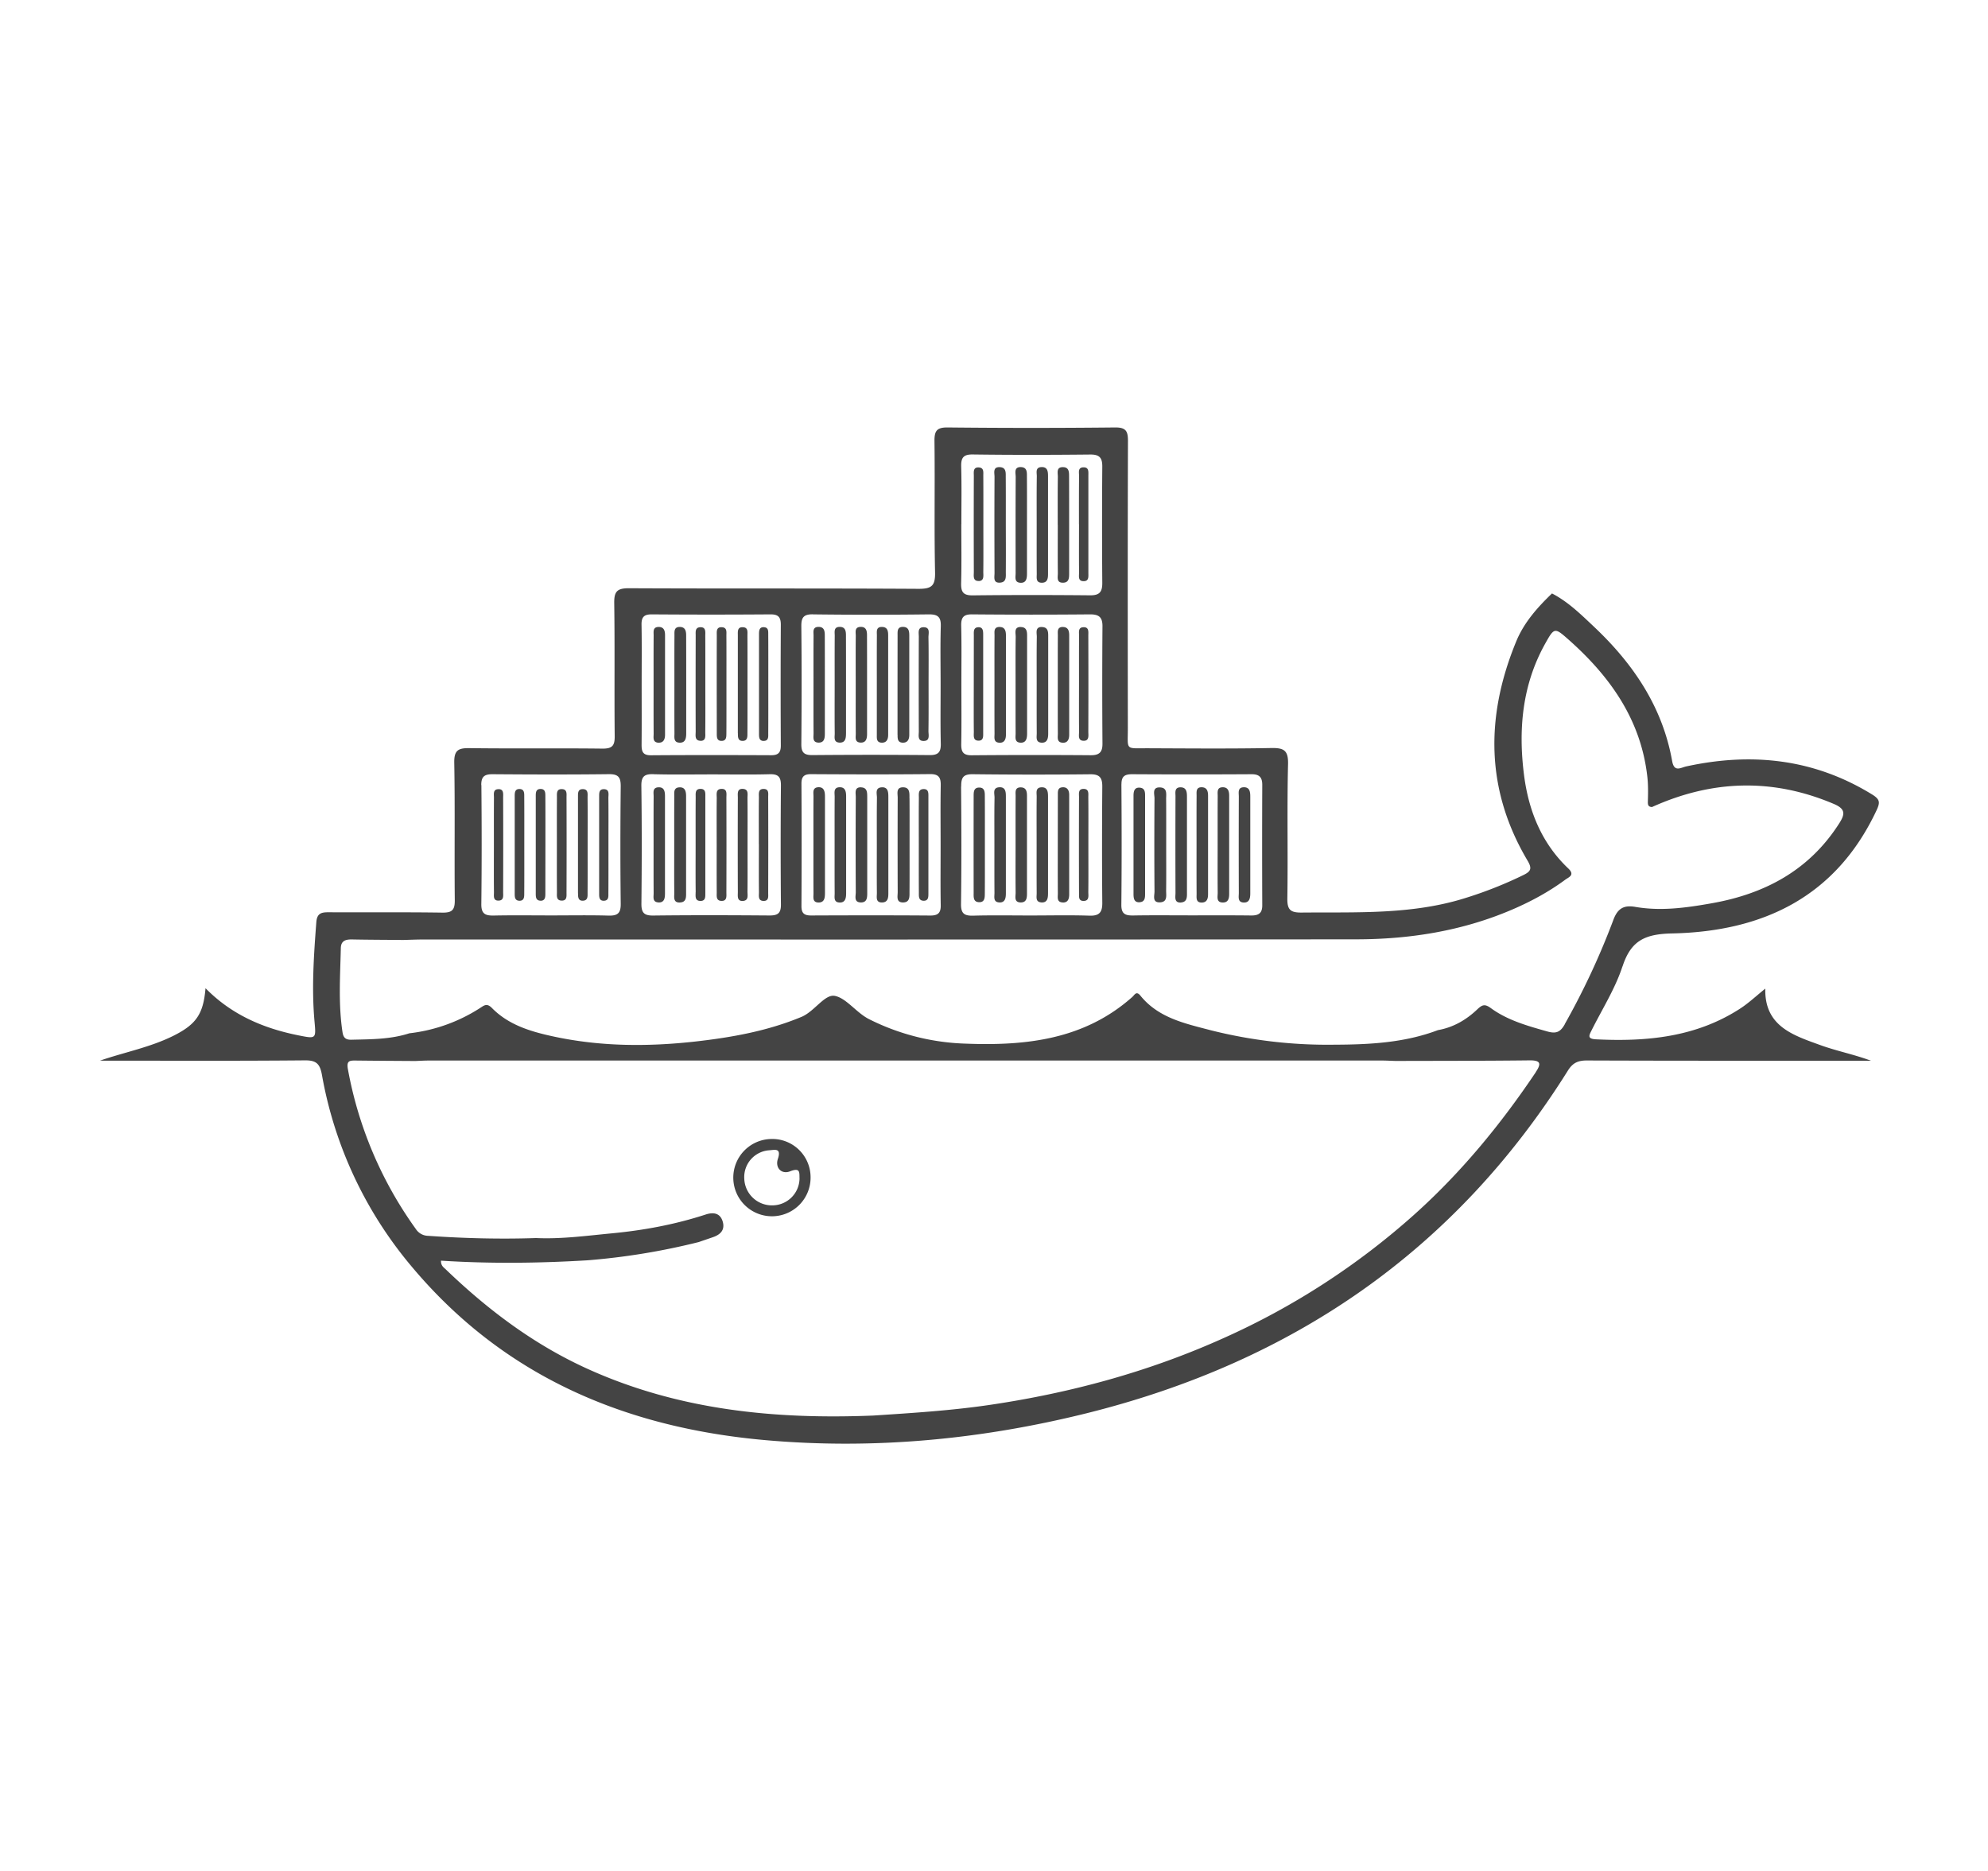 <svg xmlns="http://www.w3.org/2000/svg" viewBox="0 0 34 32"><path fill="#444" d="M16.734 15.43c.115.01.108-.086.109-.162.002-.266.001-.532.001-.798 0-.283.001-.566-.001-.85 0-.068.001-.15-.096-.15s-.095.081-.095.15a452.65 452.65 0 000 1.648c0 .067-.01.154.083.162zM20.202 15.435c.107-.009.098-.103.098-.179v-.799-.825c0-.08-.004-.167-.112-.166-.105.001-.084.091-.084.155-.002.55-.002 1.1 0 1.65 0 .07-.028.175.098.165zM18.175 15.436c.092.004.111-.066.111-.14v-1.7c0-.079-.032-.139-.12-.13-.084.008-.073.082-.074.14l-.001.85c0 .275-.001.55.001.824.001.063-.023.151.083.155zM17.463 15.435c.093-.002.101-.078.101-.149v-1.674c0-.073-.012-.144-.106-.145-.107-.001-.088.086-.088.15-.002.275-.001.55-.001.824s-.002.55.001.824c.001.069-.033.172.093.17zM16.815 10.856c0-.06-.001-.133-.086-.128s-.074.081-.074.139l-.001.824c0 .275-.002.549.001.824.001.063-.02.155.085.153.084-.002.075-.081.075-.138v-1.674zM17.808 15.435c.109.007.116-.079.116-.16v-1.649c0-.081-.007-.167-.116-.16-.103.007-.077.097-.078.16-.003.275-.001.55-.001.824s-.001.55.001.824c.001.063-.025.153.078.16zM17.007 14.446c0 .275-.001.55.001.824.001.063-.025.154.074.164.107.011.121-.072.121-.156v-1.649c0-.079-.002-.17-.112-.164-.122.007-.08.113-.082.181-.005.266-.002.533-.002.799zM20.465 15.288c0 .065-.016.151.09.149.092-.002.106-.074.106-.147v-1.676c0-.072-.012-.145-.104-.149-.107-.004-.092.081-.092.147-.002.275-.001.55-.001.825 0 .284-.001.567.001.851zM13.992 12.701c.11.006.115-.081.115-.161 0-.557.001-1.114-.001-1.672 0-.07-.008-.145-.104-.146-.109-.001-.088.085-.088.148-.002.274-.001.549-.001.823 0 .283-.001.566.001.849.001.063-.024.153.079.159zM15.351 12.567c0 .06-.002.129.081.135.089.006.119-.054.119-.132v-1.701c0-.07-.008-.144-.104-.147-.105-.003-.096.078-.096.144l-.001.85v.85zM13.989 13.465c-.1.009-.075.099-.076.163-.002.275-.001.55-.001.825s-.001.55.001.825c.001.063-.023.154.081.158.108.004.115-.083.115-.163v-1.65c0-.083-.014-.167-.12-.158zM14.354 12.701c.11.006.114-.081.115-.161 0-.557.001-1.114-.001-1.672 0-.07-.008-.145-.104-.146-.109-.001-.088.085-.088.148-.002.274-.001.549-.001.823 0 .283-.002.566.001.849.001.063-.025.153.079.159zM14.996 12.565c0 .058-.009.131.077.137.09.006.117-.056.117-.134v-1.697c0-.069-.006-.145-.102-.148-.109-.004-.091.081-.091.145-.002.274-.001.549-.001.823v.874zM14.718 12.701c.092.004.11-.066.111-.14 0-.566.001-1.132-.001-1.697 0-.071-.012-.144-.108-.142-.109.002-.084.09-.084.152-.003.274-.001.549-.001.823 0 .283-.001.566.001.849.001.063-.024.151.083.155zM17.37 9.804c0 .063-.025.154.075.163.108.01.119-.074.119-.157v-.823c0-.274.001-.549-.001-.823-.001-.075.011-.17-.1-.175-.127-.005-.092.101-.092.168-.003.549-.002 1.097-.001 1.646zM18.613 10.874c0-.063.017-.154-.09-.146-.086.006-.068.086-.068.141-.002.265-.001.53-.001.795 0 .282-.002.564.001.846.001.062-.026.157.076.16s.082-.092.082-.155c.002-.547.002-1.094 0-1.642zM19.489 15.431c.096-.004.095-.083.095-.152v-.825-.825c0-.068.005-.149-.09-.157s-.108.066-.108.139v1.677c0 .071.006.148.103.144zM18.18 10.723c-.108 0-.087.086-.088.15-.002.274-.001.549-.001.823 0 .283-.001.566.001.849.001.063-.023.151.08.158.09.006.114-.062.114-.137v-1.697c0-.071-.013-.144-.107-.145zM17.097 10.723c-.108 0-.087.086-.088.15-.002.274-.001.549-.001.823 0 .283-.001.566.001.849.001.063-.023.151.081.158.09.006.114-.062.114-.137v-1.697c0-.071-.013-.145-.107-.145zM18.454 8.967c0 .274-.002.549.001.823.001.062-.025.154.085.15.085-.003.074-.081.074-.138V8.13c0-.057.011-.134-.075-.137-.111-.004-.083.089-.084.151-.003.274-.002.549-.002.823zM17.463 10.724c-.126-.005-.091.101-.092.169-.004.266-.002.531-.002.797 0 .283-.001.566.001.849.001.064-.024.154.076.163.106.009.12-.075.12-.157v-1.646c0-.076.006-.17-.103-.174zM17.824 10.724c-.126-.005-.091.101-.092.169-.004.266-.002.531-.002.797 0 .283-.001.566.001.849.001.064-.024.154.076.163.106.009.12-.075.12-.157v-1.646c0-.076.006-.17-.103-.174zM18.455 15.273c0 .056-.014.135.073.136.106.002.085-.089.085-.151.003-.265.001-.53.001-.795 0-.274.002-.547-.001-.821-.001-.063.019-.153-.088-.149-.087.004-.071.083-.071.138-.002.547-.002 1.094 0 1.642zM16.738 9.938c.099-.002.078-.096.079-.159.003-.265.001-.53.001-.796 0-.282.001-.565-.001-.847 0-.056.013-.134-.072-.141-.108-.009-.09.082-.09.145-.002.547-.002 1.095 0 1.642 0 .063-.02.157.082.155zM17.009 9.801c0 .07-.029.175.098.164.109-.009.095-.104.095-.179.002-.266.001-.531 0-.797 0-.274.001-.549-.001-.823-.001-.074.012-.17-.098-.176-.128-.008-.094.098-.094.166-.003.549-.002 1.097 0 1.646zM19.745 15.247c0 .074-.044.196.1.186.125-.009.098-.119.099-.2.003-.257.001-.513.001-.77 0-.265.001-.53-.001-.796-.001-.081.025-.192-.101-.199-.144-.008-.098.114-.098.187-.004.53-.004 1.061 0 1.591zM17.73 8.969c0 .283-.001.566.001.849 0 .064-.018.15.089.149.094-.001.104-.074.104-.146V8.15c0-.078-.003-.167-.114-.161-.107.005-.077.097-.078.158-.004.274-.002.549-.002.823zM18.091 8.978c0 .274-.002.549.001.823.001.07-.03.172.097.165.093-.005.096-.083.096-.153 0-.557.001-1.114-.001-1.671 0-.069-.003-.148-.097-.152-.128-.006-.094.098-.095.166-.004.274-.002.549-.002.823zM14.353 13.465c-.102.006-.078.097-.078.16-.002.275-.001.55-.001.825s-.001.55.001.825c.001.064-.023.154.078.161.107.007.118-.079.118-.16v-1.65c0-.082-.01-.167-.118-.161zM15.714 12.512c0 .062-.024.158.076.161.123.004.088-.105.089-.173.004-.266.002-.533.002-.799s.003-.533-.002-.799c-.001-.068.037-.177-.088-.174-.101.002-.077.097-.077.16-.002.541-.002 1.083 0 1.624zM11.257 15.435c.109.007.116-.079.116-.16v-1.649c0-.081-.007-.167-.116-.16-.103.007-.077.097-.078.16-.002.275-.001.55-.001.824s-.001.55.001.824c.001.063-.025.153.078.16zM10.247 15.277c0 .058-.004.133.084.129.086-.005.073-.081.074-.137.002-.274.001-.548.001-.822 0-.265.002-.531-.001-.796-.001-.061.026-.155-.082-.153-.084.001-.075.079-.076.136v1.644zM11.631 15.435c.11-.004.103-.095.103-.172v-1.641c0-.083-.014-.164-.121-.155-.098.008-.08.095-.081.16-.002.274-.001.547-.001.821s-.002.547.001.821c.001.071-.024.172.097.167zM11.897 15.259c.001.063-.019.153.088.15.086-.002.077-.078.078-.135V13.63c0-.057.01-.133-.075-.137-.107-.005-.089.084-.09.147-.002.265-.001.531-.001.797 0 .274-.002.548.001.822zM9.886 15.279c0 .059-.001.132.087.126.085-.005.076-.08.076-.137.002-.266.001-.532.001-.797 0-.274.002-.549-.001-.823-.001-.063.019-.154-.087-.151-.085.002-.076.079-.077.136v1.647zM12.619 15.261c0 .064-.017.156.089.148.1-.008.075-.099.076-.162.003-.265.001-.531.001-.796s.002-.531-.001-.797c-.001-.063.024-.154-.077-.161-.106-.007-.088.085-.088.149-.002.54-.002 1.079 0 1.619zM12.257 14.447c0 .274-.001.548.001.822 0 .056-.012.133.073.139.107.008.092-.081.092-.144.002-.54.002-1.079 0-1.619 0-.063.02-.156-.085-.152-.102.003-.079.095-.08.158-.003.265-.001.531-.001.797z"/><path fill="#444" d="M27.75 16.528c.145-.445.388-.553.849-.563 1.549-.033 2.799-.622 3.495-2.106.064-.137.058-.188-.078-.272-.993-.61-2.056-.722-3.175-.479-.097.021-.208.106-.243-.092-.165-.926-.665-1.663-1.336-2.296-.223-.21-.442-.427-.719-.57-.249.239-.479.498-.611.819-.528 1.28-.527 2.54.195 3.754.084.141.045.185-.074.244a6.964 6.964 0 01-.98.389c-.919.292-1.867.243-2.811.252-.191.002-.248-.046-.245-.242.012-.765-.007-1.531.012-2.295.006-.24-.072-.281-.289-.277-.696.013-1.393.007-2.089.004-.418-.002-.361.047-.362-.349-.002-1.634-.003-3.267.002-4.9.001-.169-.028-.24-.221-.238-.954.01-1.908.01-2.863 0-.188-.002-.227.061-.225.235.009.748-.006 1.496.01 2.244.005.231-.06.282-.284.281-1.651-.01-3.301-.002-4.952-.01-.208-.001-.254.061-.251.258.011.756 0 1.513.008 2.27.002.168-.044.217-.214.215-.756-.009-1.513.002-2.27-.008-.194-.003-.264.038-.26.25.014.782.001 1.565.009 2.347.002.168-.043.219-.214.216-.645-.01-1.289-.002-1.934-.006-.127-.001-.208.011-.22.169-.043.566-.082 1.131-.031 1.698.027.299.029.299-.276.238-.599-.12-1.143-.352-1.588-.806-.037.439-.157.617-.546.812-.4.2-.84.282-1.26.427 1.169 0 2.338.006 3.507-.005.199-.002.256.064.29.248a6.968 6.968 0 001.53 3.273c1.576 1.885 3.657 2.761 6.048 2.974 1.854.165 3.69-.01 5.495-.458 3.512-.873 6.301-2.77 8.236-5.862.085-.136.177-.174.331-.173 1.53.006 3.061.004 4.591.004h.261c-.289-.108-.584-.165-.863-.266-.462-.168-.959-.32-.944-.967-.154.124-.28.243-.423.337-.756.493-1.601.573-2.474.53-.155-.008-.115-.071-.071-.159.18-.36.401-.708.525-1.087zm-8.57-3.113c-.001-.141.059-.173.185-.173.679.004 1.358.004 2.037 0 .131-.001.186.048.186.181-.003.688-.003 1.375 0 2.063 0 .139-.069.174-.194.172-.335-.004-.671-.002-1.006-.002s-.671-.004-1.006.002c-.133.002-.205-.023-.204-.181.007-.688.006-1.375.001-2.063zm-.325-.693c.001.145-.057.196-.199.195a125.74 125.74 0 00-2.037.001c-.16.002-.182-.073-.179-.205.006-.335.002-.67.002-1.005s.005-.671-.003-1.005c-.003-.142.038-.197.188-.195.67.006 1.341.006 2.011 0 .151-.001.218.042.217.203-.005.67-.005 1.341 0 2.011zm-2.413-3.757c0-.327.006-.653-.003-.979-.004-.148.028-.215.196-.213.67.009 1.34.008 2.01.001.16-.002.209.057.207.21-.005.662-.005 1.323 0 1.985.001.153-.045.214-.206.213-.67-.006-1.34-.007-2.01.001-.166.002-.202-.062-.198-.212.009-.335.003-.67.003-1.005zm-.003 4.487c-.001-.15.032-.212.198-.21.67.008 1.34.008 2.009.001.161-.002.207.059.206.211-.005.661-.006 1.322 0 1.984.002.165-.049.229-.221.223-.334-.011-.67-.003-1.005-.003-.326 0-.653-.006-.979.003-.15.004-.213-.031-.211-.198.009-.67.007-1.339.001-2.009zm-2.535-2.944c.66.008 1.321.008 1.981 0 .158-.002.21.048.205.205-.01.334-.003.669-.003 1.003s-.005.669.003 1.003c.003.142-.04.197-.189.196-.669-.006-1.338-.006-2.007 0-.147.001-.191-.048-.189-.193.006-.669.007-1.338 0-2.007-.002-.152.036-.21.2-.208zm2.183 3.967c0 .335-.004.67.002 1.005.003.133-.045.18-.179.179-.679-.005-1.357-.004-2.036-.001-.12.001-.168-.038-.167-.163.004-.696.004-1.392 0-2.088-.001-.121.041-.167.164-.166.679.004 1.357.006 2.036-.001.158-.002.185.069.182.202-.006.344-.002.687-.002 1.031zm-4.94-3.967c.677.005 1.355.005 2.032 0 .138-.001.176.054.175.183-.004.686-.004 1.372 0 2.058.001.12-.042.169-.164.168-.686-.003-1.372-.004-2.058.001-.153.001-.16-.082-.159-.197.003-.334.001-.669.001-1.003 0-.343.004-.686-.002-1.029-.003-.131.038-.182.175-.181zm.033 2.734c.335.009.67.003 1.006.003.327 0 .653.006.98-.003.149-.004.191.051.19.194-.006.679-.006 1.358 0 2.037.001.153-.061.186-.199.185-.662-.005-1.324-.007-1.986.001-.162.002-.203-.054-.201-.208.007-.67.008-1.341-.001-2.011-.002-.167.059-.203.21-.199zm-2.949.186c-.001-.153.061-.187.199-.186.662.005 1.323.007 1.985-.001.163-.002.202.057.201.209-.007.67-.008 1.34 0 2.01.002.165-.059.204-.21.2-.326-.009-.653-.003-.979-.003s-.653-.005-.979.002c-.145.003-.218-.025-.216-.195.008-.679.007-1.358.001-2.036zm18.036 4.909c-.6.894-1.28 1.721-2.082 2.439a12.606 12.606 0 01-3.269 2.115c-1.266.569-2.591.929-3.963 1.134-.669.1-1.343.142-2.017.186-1.681.068-3.323-.092-4.879-.795-.919-.415-1.71-1.01-2.432-1.704-.035-.034-.085-.061-.083-.15.835.053 1.669.044 2.502-.006a11.59 11.59 0 001.905-.312l.242-.083c.13-.044.212-.125.169-.269-.044-.146-.159-.162-.289-.12-.521.17-1.056.27-1.602.322-.433.041-.865.101-1.302.081-.616.021-1.231.005-1.846-.038a.255.255 0 01-.21-.118 6.732 6.732 0 01-1.162-2.738c-.024-.137.031-.143.129-.142.342.004.685.006 1.027.008.077-.003.154-.008.232-.008h16.297c.077 0 .154.005.232.007.764-.002 1.528-.001 2.292-.01.191-.002.206.054.108.2zm.498-.824c-.076.138-.148.173-.304.128-.34-.096-.679-.19-.967-.401-.101-.073-.146-.055-.23.025-.188.179-.41.308-.672.354-.572.217-1.174.247-1.773.249a8.166 8.166 0 01-2.116-.248c-.438-.115-.892-.21-1.2-.592-.07-.086-.1-.009-.138.024-.819.728-1.816.838-2.847.798a3.93 3.93 0 01-1.659-.421c-.216-.111-.387-.36-.583-.396-.173-.032-.347.268-.57.36-.577.24-1.184.349-1.798.419-.822.093-1.645.09-2.459-.088-.38-.083-.752-.195-1.035-.483-.09-.092-.137-.042-.212.005a2.82 2.82 0 01-1.201.427c-.323.105-.658.102-.992.11-.091.002-.136-.029-.151-.128-.073-.479-.04-.959-.029-1.44.003-.127.085-.149.193-.147.292.006.584.006.876.009.112-.003.223-.008.335-.008 5.32 0 10.64.002 15.96-.003.916-.001 1.811-.142 2.662-.506.325-.139.634-.306.918-.516.056-.041.168-.077.049-.19-.457-.433-.679-.988-.757-1.597-.1-.781-.032-1.544.362-2.249.154-.276.162-.278.394-.073.714.632 1.244 1.373 1.353 2.353.015.136.013.274.009.411-.002.061 0 .101.071.104 1.029-.465 2.063-.497 3.109-.053.208.088.192.179.087.341-.513.799-1.274 1.2-2.18 1.359-.429.076-.864.137-1.302.061-.197-.034-.304.025-.378.23a12.744 12.744 0 01-.825 1.769z"/><path fill="#444" d="M8.448 15.258c.001.062-.021.154.088.145.084-.007.069-.086.069-.142.002-.539.002-1.079 0-1.618 0-.063.016-.154-.09-.145-.085.007-.067.087-.067.142-.002.265-.001.531-.001.796 0 .274-.002.548.001.822zM9.525 15.263c0 .056-.013.134.072.14.107.008.091-.081.092-.145.002-.54.002-1.08 0-1.621 0-.056.013-.134-.072-.14-.107-.008-.091.081-.092.145-.002.266-.001.532-.001.797 0 .274-.001.549.001.823zM8.883 15.406c.086.002.083-.072.083-.131.002-.274.001-.549.001-.823s.001-.549-.001-.823c0-.058.005-.132-.08-.134-.086-.002-.083.072-.083.131v1.646c0 .058-.005.132.08.134zM14.73 13.466c-.125-.006-.093.1-.094.169-.003.541-.003 1.083 0 1.625 0 .068-.036.174.088.175.109.001.108-.091.108-.169v-.799-.825c-.001-.077.006-.17-.102-.175zM9.245 15.406c.085 0 .082-.073.082-.132l.001-.798c0-.283.001-.566-.001-.849 0-.059.004-.133-.082-.133s-.082.073-.082.132v1.646c0 .059-.004.132.082.133zM15.801 13.496c-.105-.001-.085.09-.086.153-.003.266-.001.532-.001.798 0 .274-.001.549.001.823 0 .058-.007.132.078.136.088.004.085-.069.085-.128v-1.647c0-.058.007-.135-.078-.135zM20.921 15.436c.091-.003.101-.079.101-.151v-1.676c0-.073-.017-.144-.109-.144-.106 0-.087.087-.087.152-.002.275-.001.55-.001.825s-.002.55.001.825c.001.069-.031.173.095.169zM13.062 12.672c.087 0 .077-.077.077-.134.002-.282.001-.564.001-.846s.001-.564-.001-.846c0-.05.004-.11-.066-.118-.088-.01-.092.058-.092.119v1.693c0 .059-.004.133.081.133zM15.554 13.654c0-.084.011-.191-.114-.188-.118.002-.087.108-.087.177-.002.539-.002 1.078 0 1.617 0 .07-.03.175.09.175.125 0 .111-.107.112-.19.002-.265.001-.53.001-.796s.001-.53-.001-.796zM12.979 14.437c0 .274-.002.547.001.821.001.063-.021.153.085.151.087-.002.073-.081.073-.136.002-.547.002-1.094 0-1.641 0-.055.016-.134-.071-.138-.107-.005-.087.086-.088.149-.003.265-.001.53-.001.795zM12.62 12.542c0 .059-.003.132.083.13.085-.002.08-.075.08-.134.002-.274.001-.548.001-.822 0-.283.001-.565-.001-.848 0-.057.014-.133-.071-.14-.108-.009-.092.08-.093.144v1.67zM15.081 13.466c-.121.006-.082.112-.083.18-.004.266-.002.533-.002.799 0 .275-.002.55.001.825.001.07-.028.173.098.165.091-.006.098-.083.098-.154v-1.65c0-.08-.004-.171-.112-.165zM21.264 15.436c.107.008.119-.077.119-.159v-.825-.825c0-.081-.008-.167-.116-.162-.103.005-.08.096-.08.159-.002.55-.002 1.1 0 1.65 0 .064-.023.154.077.162zM11.26 12.702c.09.006.114-.062.114-.137v-1.697c0-.071-.013-.144-.107-.145-.108 0-.087.086-.088.15-.002.274-.001.549-.001.823 0 .283-.001.566.001.849.001.063-.023.151.081.158zM11.617 12.702c.107.007.119-.077.119-.159 0-.558.001-1.116-.001-1.674 0-.071-.012-.144-.106-.146-.105-.002-.094.08-.094.146-.002.275-.001.55-.001.824 0 .283-.001.567.001.85 0 .065-.018.153.082.159zM12.259 12.542c0 .059-.003.132.084.13.085-.002.079-.076.08-.134.002-.283.001-.565.001-.848 0-.274.001-.548-.001-.822 0-.056.014-.133-.072-.14-.107-.009-.092.08-.092.144-.002.557-.001 1.113 0 1.67zM11.977 12.671c.104.004.084-.09.085-.153.003-.274.001-.548.001-.822s.001-.548-.001-.822c0-.064.016-.153-.091-.146-.085.006-.073.082-.073.139-.001.548-.002 1.096 0 1.644 0 .063-.021.155.079.159zM13.863 20.13a.655.655 0 00-.684-.649.661.661 0 10.684.649zm-.648.486a.473.473 0 01-.486-.457.459.459 0 01.426-.485c.089-.005.213-.048.149.146-.051.153.061.272.211.213.176-.069.155.024.159.127a.466.466 0 01-.459.456z"/></svg>